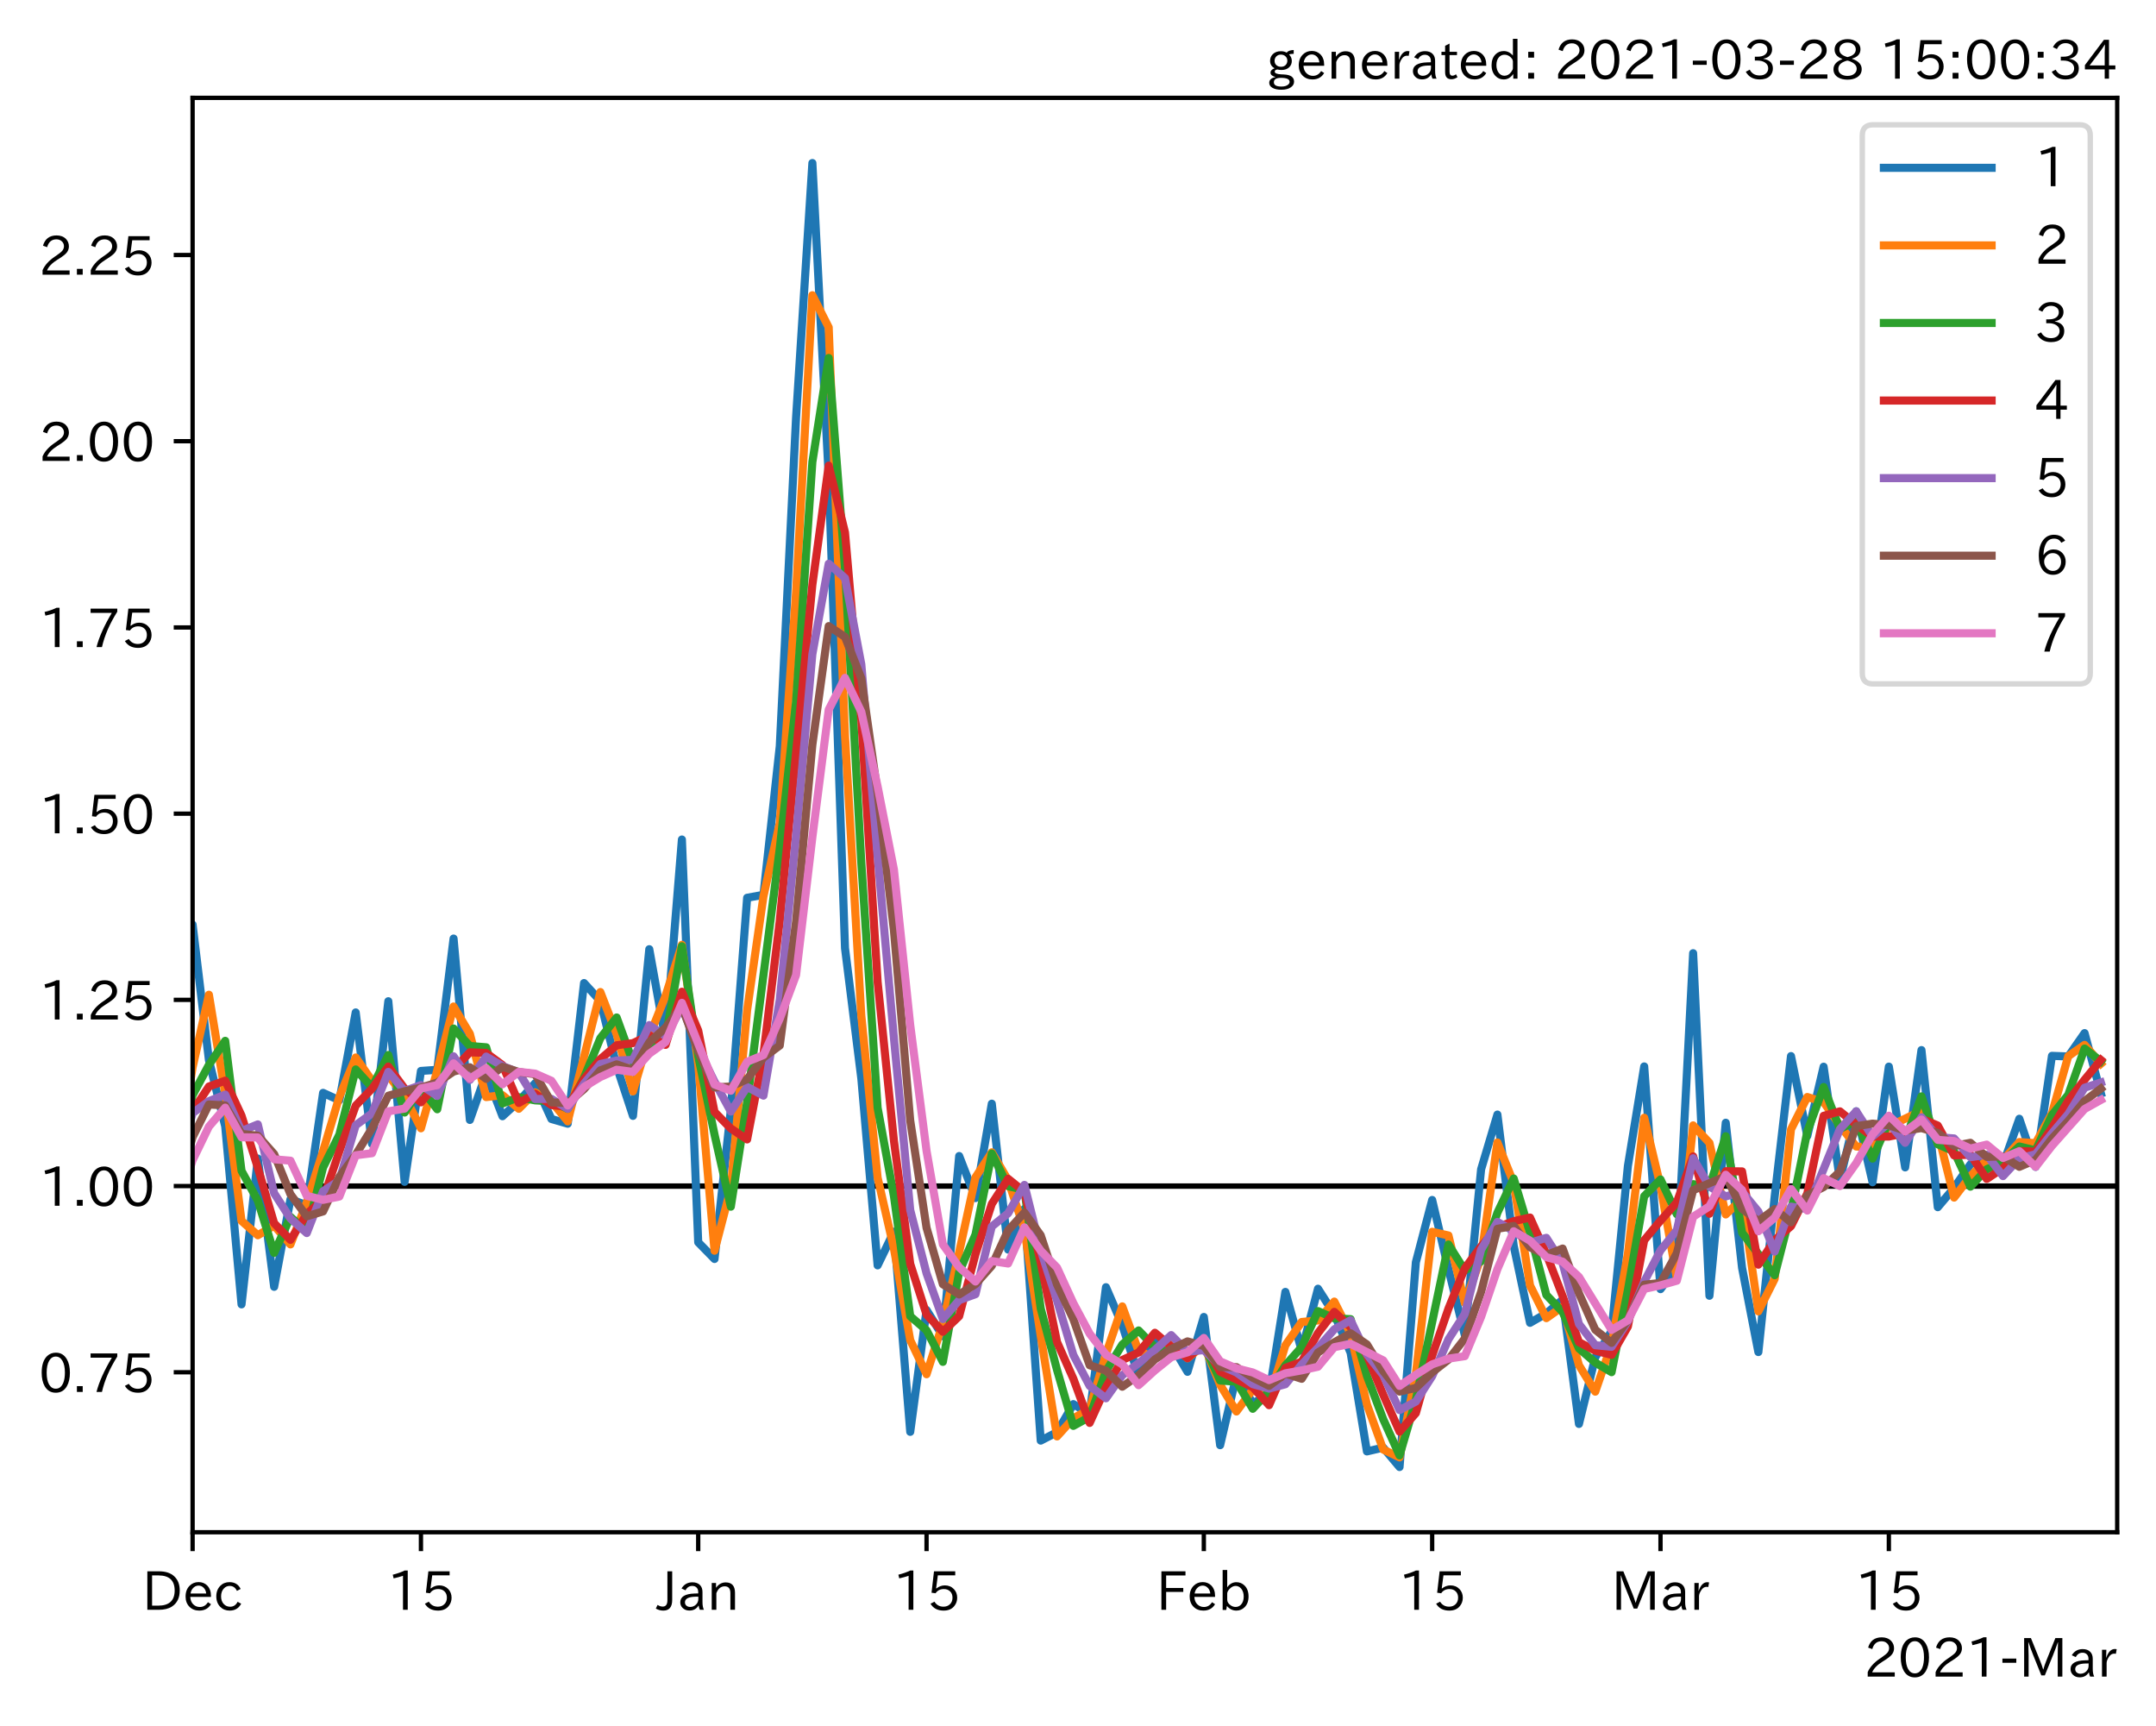 <?xml version="1.0" encoding="utf-8" standalone="no"?>
<!DOCTYPE svg PUBLIC "-//W3C//DTD SVG 1.1//EN"
  "http://www.w3.org/Graphics/SVG/1.1/DTD/svg11.dtd">
<!-- Created with matplotlib (https://matplotlib.org/) -->
<svg height="320.24pt" version="1.1" viewBox="0 0 400.058 320.24" width="400.058pt" xmlns="http://www.w3.org/2000/svg" xmlns:xlink="http://www.w3.org/1999/xlink">
 <defs>
  <style type="text/css">*{stroke-linecap:butt;stroke-linejoin:round;}</style>
 </defs>
 <g id="figure_1">
  <g id="patch_1">
   <path d="M 0 320.24 
L 400.058 320.24 
L 400.058 0 
L 0 0 
z
" style="fill:#ffffff;"/>
  </g>
  <g id="axes_1">
   <g id="patch_2">
    <path d="M 35.737 284.259 
L 392.858 284.259 
L 392.858 18.147 
L 35.737 18.147 
z
" style="fill:#ffffff;"/>
   </g>
   <g id="line2d_1">
    <path clip-path="url(#p592801a52f)" d="M 35.737 220.039 
L 392.858 220.039 
" style="fill:none;stroke:#000000;stroke-linecap:square;"/>
   </g>
   <g id="matplotlib.axis_1">
    <g id="xtick_1">
     <g id="line2d_2">
      <defs>
       <path d="M 0 0 
L 0 3.5 
" id="mebcd6b62a5" style="stroke:#000000;stroke-width:0.8;"/>
      </defs>
      <g>
       <use style="stroke:#000000;stroke-width:0.8;" x="35.737" xlink:href="#mebcd6b62a5" y="284.259"/>
      </g>
     </g>
     <g id="text_1">
      <!-- Dec -->
      <g transform="translate(26.389 298.749)scale(0.1 -0.1)">
       <defs>
        <path d="M 9.516 72.406 
L 31 72.406 
Q 49.359 72.406 59.234 63.281 
Q 69.625 53.812 69.625 36.812 
Q 69.625 16.359 54.938 6.891 
Q 45.703 0.984 30.328 0.984 
L 9.516 0.984 
z
M 18.312 8.688 
L 29.594 8.688 
Q 60.203 8.688 60.203 36.812 
Q 60.203 64.797 30.125 64.797 
L 18.312 64.797 
z
" id="IPAexGothic-68"/>
        <path d="M 13.484 24.906 
Q 13.922 16.266 18.891 11.281 
Q 23.969 6.203 31.203 6.203 
Q 40.719 6.203 46.297 15.094 
L 51.906 11.375 
Q 44.828 -0.484 30.172 -0.484 
Q 19.094 -0.484 11.969 6.594 
Q 4.781 13.812 4.781 25.641 
Q 4.781 38.188 12.312 45.703 
Q 19 52.391 29 52.391 
Q 38.422 52.391 44.781 46.188 
Q 51.906 38.969 51.906 26.906 
L 51.906 24.906 
z
M 43.062 31.203 
Q 42.328 37.984 38.281 41.891 
Q 34.281 45.906 28.812 45.906 
Q 22.469 45.906 17.969 40.484 
Q 14.891 36.812 13.969 31.203 
z
" id="IPAexGothic-101"/>
        <path d="M 51.078 12.25 
Q 44.281 -0.484 29.688 -0.484 
Q 19.188 -0.484 12.312 6.391 
Q 4.891 13.922 4.891 25.984 
Q 4.891 37.938 12.312 45.516 
Q 19.094 52.297 29.391 52.297 
Q 43.953 52.297 50.094 39.703 
L 43.172 36.078 
Q 38.812 45.312 29.688 45.312 
Q 23.688 45.312 19.281 40.922 
Q 13.766 35.406 13.766 25.781 
Q 13.766 16.703 19.094 11.375 
Q 23.781 6.688 30.562 6.688 
Q 39.797 6.688 44.484 15.875 
z
" id="IPAexGothic-99"/>
       </defs>
       <use xlink:href="#IPAexGothic-68"/>
       <use x="75.684" xlink:href="#IPAexGothic-101"/>
       <use x="132.568" xlink:href="#IPAexGothic-99"/>
      </g>
     </g>
    </g>
    <g id="xtick_2">
     <g id="line2d_3">
      <g>
       <use style="stroke:#000000;stroke-width:0.8;" x="78.108" xlink:href="#mebcd6b62a5" y="284.259"/>
      </g>
     </g>
     <g id="text_2">
      <!-- 15 -->
      <g transform="translate(71.809 298.749)scale(0.1 -0.1)">
       <defs>
        <path d="M 38.484 0.984 
L 29.688 0.984 
L 29.688 64.109 
Q 21.438 61.281 12.312 59.328 
L 10.688 66.109 
Q 23.734 69.391 32.906 73.922 
L 38.484 73.922 
z
" id="IPAexGothic-49"/>
        <path d="M 18.406 40.672 
Q 25.531 46.297 33.938 46.297 
Q 44 46.297 50.641 39.5 
Q 56.844 33.016 56.844 23.391 
Q 56.844 14.656 51.516 8.016 
Q 44.828 -0.484 31.734 -0.484 
Q 14.984 -0.484 7.328 12.25 
L 14.656 16.062 
Q 20.453 6.781 31.453 6.781 
Q 38.531 6.781 43.266 11.188 
Q 48.141 15.828 48.141 23.484 
Q 48.141 30.719 43.844 35.016 
Q 39.359 39.5 32.125 39.5 
Q 21.969 39.5 16.75 31.688 
L 9.234 32.672 
L 13.812 72.406 
L 53.219 72.406 
L 53.219 64.891 
L 20.953 64.891 
L 17.719 40.672 
z
" id="IPAexGothic-53"/>
       </defs>
       <use xlink:href="#IPAexGothic-49"/>
       <use x="62.988" xlink:href="#IPAexGothic-53"/>
      </g>
     </g>
    </g>
    <g id="xtick_3">
     <g id="line2d_4">
      <g>
       <use style="stroke:#000000;stroke-width:0.8;" x="129.557" xlink:href="#mebcd6b62a5" y="284.259"/>
      </g>
     </g>
     <g id="text_3">
      <!-- Jan -->
      <g transform="translate(121.888 298.749)scale(0.1 -0.1)">
       <defs>
        <path d="M 28.422 72.406 
L 28.422 19.281 
Q 28.422 -0.484 11.922 -0.484 
Q 4.734 -0.484 -1.953 3.266 
L 1.312 10.062 
Q 5.906 6.984 10.844 6.984 
Q 19.531 6.984 19.531 18.797 
L 19.531 72.406 
z
" id="IPAexGothic-74"/>
        <path d="M 49.312 0.984 
L 41.75 0.984 
Q 39.984 4.734 39.547 8.688 
L 39.203 8.688 
Q 33.547 -0.391 22.312 -0.391 
Q 14.594 -0.391 9.719 4.5 
Q 5.422 8.797 5.422 14.984 
Q 5.422 30.422 32.031 31.203 
L 38.719 31.391 
L 38.719 33.984 
Q 38.719 39.203 35.75 42.188 
Q 32.625 45.312 27.734 45.312 
Q 19.344 45.312 15.141 37.156 
L 7.719 40.578 
Q 14.656 52 27.938 52 
Q 37.109 52 42.047 46.875 
Q 46.625 42.281 46.625 33.891 
L 46.625 15.578 
Q 46.625 6.25 49.312 0.984 
z
M 38.922 25.391 
L 33.453 25.297 
Q 14.109 24.859 14.109 14.891 
Q 14.109 11.375 16.406 9.078 
Q 19.234 6.297 23.828 6.297 
Q 30.219 6.297 34.906 10.984 
Q 38.922 15.141 38.922 21 
z
" id="IPAexGothic-97"/>
        <path d="M 52 0.984 
L 43.406 0.984 
L 43.406 31.891 
Q 43.406 44.578 32.906 44.578 
Q 22.312 44.578 17.391 31.891 
L 17.391 0.984 
L 8.797 0.984 
L 8.797 50.781 
L 16.797 50.781 
L 16.797 41.797 
Q 23.828 51.812 34.719 51.812 
Q 52 51.812 52 32.375 
z
" id="IPAexGothic-110"/>
       </defs>
       <use xlink:href="#IPAexGothic-74"/>
       <use x="37.988" xlink:href="#IPAexGothic-97"/>
       <use x="92.969" xlink:href="#IPAexGothic-110"/>
      </g>
     </g>
    </g>
    <g id="xtick_4">
     <g id="line2d_5">
      <g>
       <use style="stroke:#000000;stroke-width:0.8;" x="171.927" xlink:href="#mebcd6b62a5" y="284.259"/>
      </g>
     </g>
     <g id="text_4">
      <!-- 15 -->
      <g transform="translate(165.629 298.749)scale(0.1 -0.1)">
       <use xlink:href="#IPAexGothic-49"/>
       <use x="62.988" xlink:href="#IPAexGothic-53"/>
      </g>
     </g>
    </g>
    <g id="xtick_5">
     <g id="line2d_6">
      <g>
       <use style="stroke:#000000;stroke-width:0.8;" x="223.377" xlink:href="#mebcd6b62a5" y="284.259"/>
      </g>
     </g>
     <g id="text_5">
      <!-- Feb -->
      <g transform="translate(214.553 298.749)scale(0.1 -0.1)">
       <defs>
        <path d="M 54.203 64.703 
L 18.312 64.703 
L 18.312 41.5 
L 50.094 41.5 
L 50.094 34.188 
L 18.312 34.188 
L 18.312 0.984 
L 9.516 0.984 
L 9.516 72.406 
L 54.203 72.406 
z
" id="IPAexGothic-70"/>
        <path d="M 17.578 42.672 
Q 24.219 52.203 34.672 52.203 
Q 43.562 52.203 49.859 45.906 
Q 57.172 38.578 57.172 25.688 
Q 57.172 13.094 49.859 5.812 
Q 43.562 -0.484 34.469 -0.484 
Q 24.359 -0.484 17 8.062 
L 15.766 0.688 
L 9.078 0.688 
L 9.078 74.906 
L 17.578 74.906 
z
M 17.578 31.203 
L 17.578 19.578 
Q 17.578 13.875 23.875 9.375 
Q 28.172 6.297 33.109 6.297 
Q 38.875 6.297 42.875 10.297 
Q 48.188 15.766 48.188 25.484 
Q 48.188 34.281 43.797 39.891 
Q 39.453 45.312 33.203 45.312 
Q 27.484 45.312 22.469 40.281 
Q 17.578 35.406 17.578 31.203 
z
" id="IPAexGothic-98"/>
       </defs>
       <use xlink:href="#IPAexGothic-70"/>
       <use x="57.178" xlink:href="#IPAexGothic-101"/>
       <use x="114.062" xlink:href="#IPAexGothic-98"/>
      </g>
     </g>
    </g>
    <g id="xtick_6">
     <g id="line2d_7">
      <g>
       <use style="stroke:#000000;stroke-width:0.8;" x="265.747" xlink:href="#mebcd6b62a5" y="284.259"/>
      </g>
     </g>
     <g id="text_6">
      <!-- 15 -->
      <g transform="translate(259.449 298.749)scale(0.1 -0.1)">
       <use xlink:href="#IPAexGothic-49"/>
       <use x="62.988" xlink:href="#IPAexGothic-53"/>
      </g>
     </g>
    </g>
    <g id="xtick_7">
     <g id="line2d_8">
      <g>
       <use style="stroke:#000000;stroke-width:0.8;" x="308.117" xlink:href="#mebcd6b62a5" y="284.259"/>
      </g>
     </g>
     <g id="text_7">
      <!-- Mar -->
      <g transform="translate(299.008 298.749)scale(0.1 -0.1)">
       <defs>
        <path d="M 80.422 0.984 
L 71.828 0.984 
L 71.828 39.594 
Q 71.828 51.266 72.406 64.594 
L 72.016 64.594 
Q 68.062 53.266 63.531 41.797 
L 47.906 3.266 
L 41.406 3.266 
L 25.641 42.578 
Q 20.75 54.781 17.625 64.703 
L 17.234 64.703 
Q 17.828 48.922 17.828 39.891 
L 17.828 0.984 
L 9.516 0.984 
L 9.516 72.406 
L 22.125 72.406 
L 39.109 30.375 
Q 42.141 23 44.828 14.156 
L 45.125 14.156 
Q 47.312 22.125 50.531 30.172 
L 67.438 72.406 
L 80.422 72.406 
z
" id="IPAexGothic-77"/>
        <path d="M 36.078 51.812 
L 34.578 43.266 
Q 32.906 43.609 31.594 43.609 
Q 25.828 43.609 22.078 38.188 
Q 17.391 31.344 17.391 26.172 
L 17.391 0.984 
L 8.797 0.984 
L 8.797 50.781 
L 16.891 50.781 
L 16.5 35.984 
L 16.703 35.984 
Q 22.219 52.203 32.766 52.203 
Q 34.469 52.203 36.078 51.812 
z
" id="IPAexGothic-114"/>
       </defs>
       <use xlink:href="#IPAexGothic-77"/>
       <use x="90.186" xlink:href="#IPAexGothic-97"/>
       <use x="145.166" xlink:href="#IPAexGothic-114"/>
      </g>
     </g>
    </g>
    <g id="xtick_8">
     <g id="line2d_9">
      <g>
       <use style="stroke:#000000;stroke-width:0.8;" x="350.487" xlink:href="#mebcd6b62a5" y="284.259"/>
      </g>
     </g>
     <g id="text_8">
      <!-- 15 -->
      <g transform="translate(344.189 298.749)scale(0.1 -0.1)">
       <use xlink:href="#IPAexGothic-49"/>
       <use x="62.988" xlink:href="#IPAexGothic-53"/>
      </g>
     </g>
    </g>
    <g id="text_9">
     <!-- 2021-Mar -->
     <g transform="translate(345.865 311.14)scale(0.1 -0.1)">
      <defs>
       <path d="M 57.172 0.984 
L 6.984 0.984 
L 6.984 9.281 
Q 12.891 23.047 29.594 34.422 
L 32.375 36.281 
Q 40.922 42.141 43.609 45.406 
Q 46.688 49.266 46.688 53.812 
Q 46.688 58.938 43.062 62.547 
Q 39.062 66.547 32.562 66.547 
Q 19.531 66.547 15.484 52 
L 7.766 54.781 
Q 13.328 73.828 33.062 73.828 
Q 43.844 73.828 50.25 67.438 
Q 55.859 61.672 55.859 53.516 
Q 55.859 47.469 52.25 42.531 
Q 48.922 37.75 36.969 30.281 
L 34.859 29 
Q 19.625 19.578 15.281 8.891 
L 57.172 8.891 
z
" id="IPAexGothic-50"/>
       <path d="M 31.844 73.828 
Q 45.016 73.828 52.094 61.625 
Q 57.719 51.953 57.719 36.625 
Q 57.719 21.438 52.094 11.578 
Q 45.125 -0.484 31.5 -0.484 
Q 17.922 -0.484 10.938 11.578 
Q 5.328 21.438 5.328 36.719 
Q 5.328 58.016 15.625 67.719 
Q 22.172 73.828 31.844 73.828 
z
M 31.5 66.656 
Q 23.688 66.656 19.188 58.734 
Q 14.594 50.734 14.594 36.625 
Q 14.594 22.75 19.094 14.797 
Q 23.641 6.984 31.5 6.984 
Q 40.922 6.984 45.453 18.016 
Q 48.438 25.344 48.438 37.109 
Q 48.438 50.875 43.844 58.734 
Q 39.203 66.656 31.5 66.656 
z
" id="IPAexGothic-48"/>
       <path d="M 30.766 26.609 
L 4.984 26.609 
L 4.984 34.422 
L 30.766 34.422 
z
" id="IPAexGothic-45"/>
      </defs>
      <use xlink:href="#IPAexGothic-50"/>
      <use x="62.988" xlink:href="#IPAexGothic-48"/>
      <use x="125.977" xlink:href="#IPAexGothic-50"/>
      <use x="188.965" xlink:href="#IPAexGothic-49"/>
      <use x="251.953" xlink:href="#IPAexGothic-45"/>
      <use x="287.744" xlink:href="#IPAexGothic-77"/>
      <use x="377.93" xlink:href="#IPAexGothic-97"/>
      <use x="432.91" xlink:href="#IPAexGothic-114"/>
     </g>
    </g>
   </g>
   <g id="matplotlib.axis_2">
    <g id="ytick_1">
     <g id="line2d_10">
      <defs>
       <path d="M 0 0 
L -3.5 0 
" id="m8a8359f74c" style="stroke:#000000;stroke-width:0.8;"/>
      </defs>
      <g>
       <use style="stroke:#000000;stroke-width:0.8;" x="35.737" xlink:href="#m8a8359f74c" y="254.585"/>
      </g>
     </g>
     <g id="text_10">
      <!-- 0.75 -->
      <g transform="translate(7.2 258.33)scale(0.1 -0.1)">
       <defs>
        <path d="M 18.5 0.984 
L 7.719 0.984 
L 7.719 11.766 
L 18.5 11.766 
z
" id="IPAexGothic-46"/>
        <path d="M 56.203 66.609 
Q 34.969 32.906 27.781 0.984 
L 17.672 0.984 
Q 24.703 28.656 46.094 64.5 
L 6.688 64.5 
L 6.688 72.406 
L 56.203 72.406 
z
" id="IPAexGothic-55"/>
       </defs>
       <use xlink:href="#IPAexGothic-48"/>
       <use x="62.988" xlink:href="#IPAexGothic-46"/>
       <use x="89.404" xlink:href="#IPAexGothic-55"/>
       <use x="152.393" xlink:href="#IPAexGothic-53"/>
      </g>
     </g>
    </g>
    <g id="ytick_2">
     <g id="line2d_11">
      <g>
       <use style="stroke:#000000;stroke-width:0.8;" x="35.737" xlink:href="#m8a8359f74c" y="220.039"/>
      </g>
     </g>
     <g id="text_11">
      <!-- 1.00 -->
      <g transform="translate(7.2 223.785)scale(0.1 -0.1)">
       <use xlink:href="#IPAexGothic-49"/>
       <use x="62.988" xlink:href="#IPAexGothic-46"/>
       <use x="89.404" xlink:href="#IPAexGothic-48"/>
       <use x="152.393" xlink:href="#IPAexGothic-48"/>
      </g>
     </g>
    </g>
    <g id="ytick_3">
     <g id="line2d_12">
      <g>
       <use style="stroke:#000000;stroke-width:0.8;" x="35.737" xlink:href="#m8a8359f74c" y="185.494"/>
      </g>
     </g>
     <g id="text_12">
      <!-- 1.25 -->
      <g transform="translate(7.2 189.239)scale(0.1 -0.1)">
       <use xlink:href="#IPAexGothic-49"/>
       <use x="62.988" xlink:href="#IPAexGothic-46"/>
       <use x="89.404" xlink:href="#IPAexGothic-50"/>
       <use x="152.393" xlink:href="#IPAexGothic-53"/>
      </g>
     </g>
    </g>
    <g id="ytick_4">
     <g id="line2d_13">
      <g>
       <use style="stroke:#000000;stroke-width:0.8;" x="35.737" xlink:href="#m8a8359f74c" y="150.948"/>
      </g>
     </g>
     <g id="text_13">
      <!-- 1.50 -->
      <g transform="translate(7.2 154.694)scale(0.1 -0.1)">
       <use xlink:href="#IPAexGothic-49"/>
       <use x="62.988" xlink:href="#IPAexGothic-46"/>
       <use x="89.404" xlink:href="#IPAexGothic-53"/>
       <use x="152.393" xlink:href="#IPAexGothic-48"/>
      </g>
     </g>
    </g>
    <g id="ytick_5">
     <g id="line2d_14">
      <g>
       <use style="stroke:#000000;stroke-width:0.8;" x="35.737" xlink:href="#m8a8359f74c" y="116.403"/>
      </g>
     </g>
     <g id="text_14">
      <!-- 1.75 -->
      <g transform="translate(7.2 120.148)scale(0.1 -0.1)">
       <use xlink:href="#IPAexGothic-49"/>
       <use x="62.988" xlink:href="#IPAexGothic-46"/>
       <use x="89.404" xlink:href="#IPAexGothic-55"/>
       <use x="152.393" xlink:href="#IPAexGothic-53"/>
      </g>
     </g>
    </g>
    <g id="ytick_6">
     <g id="line2d_15">
      <g>
       <use style="stroke:#000000;stroke-width:0.8;" x="35.737" xlink:href="#m8a8359f74c" y="81.857"/>
      </g>
     </g>
     <g id="text_15">
      <!-- 2.00 -->
      <g transform="translate(7.2 85.602)scale(0.1 -0.1)">
       <use xlink:href="#IPAexGothic-50"/>
       <use x="62.988" xlink:href="#IPAexGothic-46"/>
       <use x="89.404" xlink:href="#IPAexGothic-48"/>
       <use x="152.393" xlink:href="#IPAexGothic-48"/>
      </g>
     </g>
    </g>
    <g id="ytick_7">
     <g id="line2d_16">
      <g>
       <use style="stroke:#000000;stroke-width:0.8;" x="35.737" xlink:href="#m8a8359f74c" y="47.311"/>
      </g>
     </g>
     <g id="text_16">
      <!-- 2.25 -->
      <g transform="translate(7.2 51.057)scale(0.1 -0.1)">
       <use xlink:href="#IPAexGothic-50"/>
       <use x="62.988" xlink:href="#IPAexGothic-46"/>
       <use x="89.404" xlink:href="#IPAexGothic-50"/>
       <use x="152.393" xlink:href="#IPAexGothic-53"/>
      </g>
     </g>
    </g>
   </g>
   <g id="line2d_17">
    <path clip-path="url(#p592801a52f)" d="M -0.58 173.758 
L 2.447 173.5 
L 5.473 163.265 
L 8.5 183.514 
L 11.526 185.341 
L 14.552 243.007 
L 17.579 238.5 
L 20.605 231.375 
L 23.632 207.952 
L 26.658 214.692 
L 29.685 213.01 
L 32.711 220.744 
L 35.737 171.524 
L 38.764 196.648 
L 41.79 208.955 
L 44.817 241.985 
L 47.843 214.927 
L 50.87 238.728 
L 53.896 222.485 
L 56.923 223.597 
L 59.949 202.746 
L 62.975 204.133 
L 66.002 187.827 
L 69.028 212.209 
L 72.055 185.747 
L 75.081 219.254 
L 78.108 198.681 
L 81.134 198.469 
L 84.161 174.122 
L 87.187 207.77 
L 90.213 199.171 
L 93.24 207.081 
L 96.266 204.31 
L 99.293 200.964 
L 102.319 207.594 
L 105.346 208.47 
L 108.372 182.375 
L 111.399 185.693 
L 114.425 197.814 
L 117.451 207.017 
L 120.478 176.095 
L 123.504 192.929 
L 126.531 155.747 
L 129.557 230.473 
L 132.584 233.567 
L 135.61 205.916 
L 138.636 166.555 
L 141.663 166.005 
L 144.689 138.446 
L 147.716 77.461 
L 150.742 30.243 
L 153.769 88.379 
L 156.795 175.892 
L 159.822 200.07 
L 162.848 234.749 
L 165.874 228.503 
L 168.901 265.634 
L 171.927 243.032 
L 174.954 247.901 
L 177.98 214.464 
L 181.007 222.267 
L 184.033 204.754 
L 187.06 231.823 
L 190.086 224.278 
L 193.112 267.263 
L 196.139 265.697 
L 199.165 260.493 
L 202.192 262.315 
L 205.218 238.801 
L 208.245 245.812 
L 211.271 255.237 
L 214.298 248.532 
L 217.324 249.408 
L 220.35 254.5 
L 223.377 244.322 
L 226.403 268.111 
L 229.43 255.17 
L 232.456 260.355 
L 235.483 258.653 
L 238.509 239.673 
L 241.535 250.568 
L 244.562 239.082 
L 247.588 243.808 
L 250.615 250.975 
L 253.641 269.265 
L 256.668 268.561 
L 259.694 272.163 
L 262.721 234.167 
L 265.747 222.617 
L 268.773 235.465 
L 271.8 247.685 
L 274.826 216.941 
L 277.853 206.773 
L 280.879 231.126 
L 283.906 245.41 
L 286.932 243.664 
L 289.959 241.121 
L 292.985 264.169 
L 296.011 251.803 
L 299.038 246.947 
L 302.064 216.315 
L 305.091 197.845 
L 308.117 239.162 
L 311.144 235.097 
L 314.17 176.836 
L 317.196 240.391 
L 320.223 208.291 
L 323.249 235.201 
L 326.276 250.832 
L 329.302 221.97 
L 332.329 195.924 
L 335.355 210.748 
L 338.382 197.896 
L 341.408 218.952 
L 344.434 206.164 
L 347.461 219.33 
L 350.487 197.879 
L 353.514 216.573 
L 356.54 194.811 
L 359.567 223.957 
L 362.593 220.371 
L 365.62 216.005 
L 368.646 214.33 
L 371.672 216.061 
L 374.699 207.553 
L 377.725 216.48 
L 380.752 195.881 
L 383.778 195.995 
L 386.805 191.662 
L 389.831 202.832 
L 389.831 202.832 
" style="fill:none;stroke:#1f77b4;stroke-linecap:square;stroke-width:1.5;"/>
   </g>
   <g id="line2d_18">
    <path clip-path="url(#p592801a52f)" d="M -0.58 165.389 
L 2.447 173.629 
L 5.473 168.452 
L 8.5 173.667 
L 11.526 184.43 
L 14.552 217.089 
L 17.579 240.775 
L 20.605 234.989 
L 23.632 220.159 
L 26.658 211.36 
L 29.685 213.854 
L 32.711 216.93 
L 35.737 198.013 
L 38.764 184.54 
L 41.79 202.923 
L 44.817 226.501 
L 47.843 229.163 
L 50.87 227.367 
L 53.896 230.865 
L 56.923 223.042 
L 59.949 213.547 
L 62.975 203.441 
L 66.002 196.185 
L 69.028 200.489 
L 72.055 199.529 
L 75.081 203.404 
L 78.108 209.323 
L 81.134 198.575 
L 84.161 186.727 
L 87.187 191.794 
L 90.213 203.531 
L 93.24 203.176 
L 96.266 205.701 
L 99.293 202.646 
L 102.319 204.315 
L 105.346 208.032 
L 111.399 184.042 
L 114.425 191.864 
L 117.451 202.483 
L 120.478 192.275 
L 123.504 184.716 
L 126.531 175.28 
L 129.557 197.393 
L 132.584 232.03 
L 135.61 220.434 
L 138.636 187.365 
L 141.663 166.28 
L 144.689 152.687 
L 147.716 109.818 
L 150.742 54.769 
L 153.769 60.728 
L 156.795 136.41 
L 159.822 188.411 
L 162.848 218.481 
L 165.874 231.664 
L 168.901 248.629 
L 171.927 254.949 
L 174.954 245.493 
L 177.98 232.287 
L 181.007 218.42 
L 184.033 213.775 
L 187.06 218.944 
L 190.086 228.105 
L 193.112 247.843 
L 196.139 266.483 
L 199.165 263.131 
L 202.192 261.408 
L 205.218 251.202 
L 208.245 242.36 
L 211.271 250.628 
L 214.298 251.938 
L 217.324 248.971 
L 220.35 251.984 
L 223.377 249.53 
L 226.403 256.912 
L 229.43 261.857 
L 232.456 257.796 
L 235.483 259.508 
L 238.509 249.577 
L 241.535 245.252 
L 244.562 244.971 
L 247.588 241.469 
L 250.615 247.449 
L 253.641 260.547 
L 256.668 268.914 
L 259.694 270.38 
L 262.721 254.897 
L 265.747 228.521 
L 268.773 229.201 
L 271.8 241.735 
L 274.826 233.255 
L 277.853 211.946 
L 280.879 219.483 
L 283.906 238.481 
L 286.932 244.54 
L 289.959 242.4 
L 292.985 253.276 
L 296.011 258.177 
L 299.038 249.402 
L 302.064 232.561 
L 305.091 207.362 
L 308.117 220.039 
L 311.144 237.147 
L 314.17 208.78 
L 317.196 212.027 
L 320.223 225.306 
L 323.249 222.411 
L 326.276 243.282 
L 329.302 237.259 
L 332.329 209.516 
L 335.355 203.514 
L 338.382 204.456 
L 341.408 208.795 
L 344.434 212.698 
L 347.461 212.896 
L 350.487 208.99 
L 356.54 206.08 
L 359.567 210.099 
L 362.593 222.176 
L 365.62 218.205 
L 368.646 215.17 
L 371.672 215.198 
L 374.699 211.869 
L 377.725 212.084 
L 380.752 206.53 
L 383.778 195.938 
L 386.805 193.843 
L 389.831 197.344 
L 389.831 197.344 
" style="fill:none;stroke:#ff7f0e;stroke-linecap:square;stroke-width:1.5;"/>
   </g>
   <g id="line2d_19">
    <path clip-path="url(#p592801a52f)" d="M -0.58 184.997 
L 2.447 168.131 
L 5.473 170.237 
L 8.5 173.611 
L 11.526 177.643 
L 14.552 206.684 
L 17.579 224.621 
L 20.605 237.722 
L 23.632 226.565 
L 26.658 218.36 
L 29.685 211.912 
L 32.711 216.188 
L 35.737 203.177 
L 38.764 197.559 
L 41.79 193.092 
L 44.817 217.219 
L 47.843 222.751 
L 50.87 232.433 
L 53.896 225.76 
L 56.923 228.487 
L 59.949 216.589 
L 62.975 210.474 
L 66.002 198.402 
L 69.028 201.713 
L 72.055 195.72 
L 75.081 206.397 
L 78.108 201.846 
L 81.134 205.789 
L 84.161 190.808 
L 87.187 194.049 
L 90.213 194.29 
L 93.24 204.723 
L 96.266 203.555 
L 99.293 204.138 
L 102.319 204.313 
L 105.346 205.712 
L 108.372 199.926 
L 111.399 192.598 
L 114.425 188.759 
L 117.451 197.077 
L 120.478 194.142 
L 123.504 192.493 
L 126.531 175.552 
L 129.557 195.919 
L 132.584 210.488 
L 135.61 223.865 
L 138.636 204.41 
L 144.689 157.418 
L 147.716 130.168 
L 150.742 85.708 
L 153.769 66.413 
L 156.795 105.522 
L 159.822 160.063 
L 162.848 205.524 
L 165.874 221.905 
L 168.901 244.185 
L 171.927 246.795 
L 174.954 252.652 
L 177.98 235.976 
L 181.007 229.032 
L 184.033 214.005 
L 187.06 220.061 
L 190.086 220.746 
L 193.112 242.743 
L 196.139 254.148 
L 199.165 264.528 
L 202.192 262.86 
L 205.218 254.393 
L 208.245 249.435 
L 211.271 246.822 
L 214.298 249.934 
L 217.324 251.101 
L 220.35 250.846 
L 223.377 249.489 
L 226.403 256.114 
L 229.43 256.335 
L 232.456 261.359 
L 235.483 258.082 
L 238.509 253.295 
L 241.535 249.908 
L 244.562 243.232 
L 247.588 244.584 
L 250.615 244.728 
L 253.641 255.259 
L 256.668 263.295 
L 259.694 270.01 
L 262.721 259.669 
L 268.773 230.878 
L 271.8 235.683 
L 274.826 233.996 
L 277.853 224.987 
L 280.879 218.641 
L 283.906 228.728 
L 286.932 240.234 
L 289.959 243.412 
L 292.985 250.165 
L 296.011 252.787 
L 299.038 254.565 
L 302.064 239.333 
L 305.091 221.916 
L 308.117 218.809 
L 311.144 225.253 
L 314.17 219.683 
L 317.196 220.162 
L 320.223 210.792 
L 323.249 228.69 
L 329.302 236.577 
L 332.329 224.807 
L 335.355 209.928 
L 338.382 201.663 
L 341.408 209.449 
L 344.434 207.923 
L 347.461 214.943 
L 350.487 208.054 
L 353.514 211.561 
L 356.54 203.394 
L 359.567 212.289 
L 362.593 213.606 
L 365.62 220.149 
L 368.646 216.925 
L 371.672 215.468 
L 374.699 212.694 
L 377.725 213.422 
L 380.752 206.872 
L 383.778 203.097 
L 386.805 194.525 
L 389.831 196.896 
L 389.831 196.896 
" style="fill:none;stroke:#2ca02c;stroke-linecap:square;stroke-width:1.5;"/>
   </g>
   <g id="line2d_20">
    <path clip-path="url(#p592801a52f)" d="M -0.58 192.213 
L 2.447 182.191 
L 5.473 166.926 
L 8.5 173.648 
L 11.526 176.616 
L 14.552 196.832 
L 17.579 215.354 
L 20.605 226.342 
L 23.632 230.884 
L 26.658 223.692 
L 29.685 217.041 
L 32.711 214.172 
L 35.737 206.139 
L 38.764 201.57 
L 41.79 200.487 
L 44.817 206.969 
L 47.843 216.65 
L 50.87 226.935 
L 53.896 230.017 
L 56.923 225.222 
L 59.949 222.482 
L 62.975 213.573 
L 66.002 205.112 
L 69.028 201.972 
L 72.055 197.865 
L 75.081 201.953 
L 78.108 204.504 
L 81.134 201.008 
L 84.161 198.424 
L 87.187 195.22 
L 90.213 195.345 
L 93.24 197.586 
L 96.266 204.62 
L 99.293 202.911 
L 102.319 205.01 
L 105.346 205.363 
L 108.372 200.186 
L 111.399 196.482 
L 114.425 193.918 
L 117.451 193.521 
L 120.478 192.069 
L 123.504 193.84 
L 126.531 183.985 
L 129.557 191.175 
L 132.584 206.282 
L 135.61 209.358 
L 138.636 211.386 
L 141.663 195.596 
L 144.689 170.827 
L 150.742 108.481 
L 153.769 86.379 
L 156.795 98.781 
L 159.822 133.46 
L 162.848 182.165 
L 165.874 211.624 
L 168.901 234.47 
L 171.927 243.898 
L 174.954 247.072 
L 177.98 244.18 
L 181.007 232.684 
L 184.033 223.349 
L 187.06 218.682 
L 190.086 221.127 
L 193.112 234.233 
L 196.139 248.967 
L 199.165 255.772 
L 202.192 263.98 
L 205.218 257.343 
L 208.245 252.311 
L 211.271 250.915 
L 214.298 247.252 
L 217.324 249.802 
L 220.35 251.961 
L 223.377 249.251 
L 226.403 254.477 
L 232.456 257.355 
L 235.483 260.69 
L 238.509 253.767 
L 241.535 252.62 
L 244.562 247.298 
L 247.588 243.376 
L 250.615 246.217 
L 253.641 251.433 
L 256.668 258.759 
L 259.694 265.594 
L 262.721 262.161 
L 265.747 251.483 
L 268.773 242.762 
L 271.8 235.305 
L 274.826 231.244 
L 277.853 227.687 
L 280.879 226.549 
L 283.906 225.877 
L 286.932 232.635 
L 289.959 240.457 
L 292.985 248.995 
L 296.011 250.577 
L 299.038 251.356 
L 302.064 246.098 
L 305.091 230.095 
L 308.117 226.449 
L 311.144 223.073 
L 314.17 214.52 
L 317.196 225.179 
L 320.223 217.285 
L 323.249 217.315 
L 326.276 234.62 
L 329.302 230.05 
L 332.329 227.485 
L 335.355 221.423 
L 338.382 207.008 
L 341.408 206.177 
L 344.434 208.634 
L 347.461 210.86 
L 350.487 210.856 
L 353.514 210.23 
L 356.54 207.542 
L 359.567 208.813 
L 362.593 214.353 
L 365.62 214.209 
L 368.646 218.717 
L 371.672 216.71 
L 374.699 213.529 
L 377.725 213.65 
L 380.752 209.223 
L 383.778 204.223 
L 386.805 200.314 
L 389.831 196.643 
L 389.831 196.643 
" style="fill:none;stroke:#d62728;stroke-linecap:square;stroke-width:1.5;"/>
   </g>
   <g id="line2d_21">
    <path clip-path="url(#p592801a52f)" d="M -0.58 193.097 
L 2.447 188.628 
L 5.473 178.559 
L 8.5 170.365 
L 11.526 176.048 
L 14.552 192.414 
L 17.579 206.19 
L 20.605 218.712 
L 23.632 222.854 
L 26.658 227.798 
L 29.685 221.621 
L 32.711 217.79 
L 35.737 206.504 
L 38.764 204.287 
L 41.79 203.075 
L 44.817 209.83 
L 47.843 208.595 
L 50.87 221.37 
L 53.896 226.057 
L 56.923 228.758 
L 59.949 221.003 
L 62.975 218.996 
L 66.002 208.756 
L 69.028 206.558 
L 72.055 198.854 
L 75.081 202.392 
L 78.108 201.304 
L 81.134 203.315 
L 84.161 195.965 
L 87.187 200.338 
L 90.213 196.018 
L 93.24 197.763 
L 96.266 198.954 
L 99.293 203.895 
L 102.319 203.859 
L 105.346 205.708 
L 108.372 201.019 
L 111.399 197.388 
L 114.425 196.749 
L 117.451 196.625 
L 120.478 190.174 
L 123.504 192.242 
L 126.531 186.843 
L 129.557 194.471 
L 132.584 200.674 
L 135.61 206.209 
L 138.636 201.641 
L 141.663 203.26 
L 144.689 185.499 
L 147.716 155.045 
L 150.742 121.357 
L 153.769 104.584 
L 156.795 107.249 
L 159.822 123.234 
L 162.848 158.837 
L 165.874 192.598 
L 168.901 224.497 
L 171.927 236.232 
L 174.954 244.71 
L 177.98 241.204 
L 181.007 240.1 
L 184.033 227.538 
L 187.06 225.088 
L 190.086 219.82 
L 193.112 231.927 
L 196.139 241.283 
L 199.165 251.376 
L 202.192 257.115 
L 205.218 259.41 
L 208.245 255.135 
L 211.271 252.903 
L 214.298 250.443 
L 217.324 247.686 
L 220.35 250.759 
L 223.377 250.475 
L 226.403 253.315 
L 229.43 254.616 
L 232.456 256.79 
L 235.483 257.616 
L 238.509 256.808 
L 241.535 253.135 
L 244.562 250.042 
L 247.588 246.608 
L 250.615 244.938 
L 253.641 251.261 
L 256.668 255.103 
L 259.694 261.597 
L 262.721 260.021 
L 265.747 255.303 
L 268.773 248.456 
L 271.8 243.763 
L 274.826 231.834 
L 277.853 226.689 
L 280.879 228.382 
L 283.906 230.558 
L 286.932 229.642 
L 289.959 234.38 
L 292.985 245.635 
L 296.011 249.563 
L 299.038 249.86 
L 302.064 245.12 
L 305.091 237.777 
L 308.117 231.962 
L 311.144 228.226 
L 314.17 214.881 
L 317.196 220.113 
L 320.223 221.961 
L 323.249 221.066 
L 326.276 224.766 
L 329.302 232.188 
L 332.329 223.853 
L 335.355 224.297 
L 341.408 209.476 
L 344.434 206.174 
L 347.461 210.837 
L 350.487 208.35 
L 353.514 212.017 
L 356.54 207.267 
L 359.567 210.978 
L 362.593 211.2 
L 365.62 214.685 
L 368.646 214.233 
L 371.672 218.19 
L 374.699 214.924 
L 377.725 214.124 
L 380.752 210.259 
L 383.778 206.667 
L 386.805 201.789 
L 389.831 200.821 
L 389.831 200.821 
" style="fill:none;stroke:#9467bd;stroke-linecap:square;stroke-width:1.5;"/>
   </g>
   <g id="line2d_22">
    <path clip-path="url(#p592801a52f)" d="M -0.58 194.089 
L 2.447 189.981 
L 8.5 179.395 
L 11.526 172.948 
L 14.552 189.441 
L 17.579 201.174 
L 20.605 210.71 
L 23.632 216.974 
L 26.658 221.526 
L 29.685 225.443 
L 32.711 221.475 
L 35.737 210.964 
L 38.764 204.904 
L 41.79 205.075 
L 44.817 210.365 
L 47.843 210.692 
L 50.87 214.099 
L 53.896 221.556 
L 56.923 225.65 
L 59.949 224.746 
L 62.975 218.326 
L 66.002 214.228 
L 69.028 209.337 
L 72.055 203.273 
L 75.081 202.451 
L 78.108 201.779 
L 81.134 200.835 
L 84.161 198.793 
L 87.187 197.995 
L 90.213 200.144 
L 93.24 197.916 
L 96.266 198.873 
L 99.293 199.291 
L 102.319 204.518 
L 105.346 204.637 
L 108.372 202.046 
L 111.399 198.563 
L 114.425 197.459 
L 117.451 198.507 
L 120.478 193.372 
L 123.504 190.637 
L 126.531 186.652 
L 129.557 195.033 
L 132.584 201.749 
L 135.61 201.56 
L 138.636 200.221 
L 141.663 196.197 
L 144.689 193.968 
L 147.716 170.932 
L 150.742 138.164 
L 153.769 116.155 
L 156.795 118.161 
L 159.822 125.841 
L 162.848 147.133 
L 165.874 172.622 
L 168.901 207.898 
L 171.927 227.781 
L 174.954 238.259 
L 177.98 240.152 
L 181.007 238.242 
L 184.033 234.832 
L 187.06 228.262 
L 190.086 224.953 
L 193.112 229.171 
L 196.139 238.31 
L 199.165 244.729 
L 202.192 253.282 
L 205.218 254.271 
L 208.245 257.263 
L 211.271 255.152 
L 214.298 252.187 
L 217.324 250.271 
L 220.35 248.852 
L 223.377 249.712 
L 226.403 253.638 
L 229.43 253.626 
L 232.456 255.596 
L 235.483 257.103 
L 238.509 254.826 
L 241.535 255.793 
L 244.562 250.914 
L 247.588 249.027 
L 250.615 247.348 
L 253.641 249.411 
L 256.668 254.36 
L 259.694 258.164 
L 262.721 257.488 
L 265.747 254.594 
L 268.773 252.235 
L 271.8 248.328 
L 274.826 239.676 
L 277.853 227.966 
L 280.879 227.439 
L 283.906 231.389 
L 286.932 232.842 
L 289.959 231.631 
L 292.985 239.931 
L 296.011 246.687 
L 299.038 249.131 
L 302.064 244.878 
L 305.091 238.341 
L 308.117 238.009 
L 311.144 232.49 
L 314.17 220.804 
L 320.223 218.209 
L 323.249 224.262 
L 326.276 226.546 
L 329.302 224.304 
L 332.329 226.763 
L 335.355 221.753 
L 338.382 220.22 
L 341.408 217.337 
L 344.434 208.929 
L 347.461 208.451 
L 350.487 208.753 
L 353.514 209.753 
L 356.54 209.281 
L 359.567 210.187 
L 362.593 212.587 
L 365.62 212.012 
L 368.646 214.626 
L 371.672 214.54 
L 374.699 216.471 
L 377.725 215.184 
L 380.752 211.232 
L 383.778 207.972 
L 386.805 204.263 
L 389.831 201.963 
L 389.831 201.963 
" style="fill:none;stroke:#8c564b;stroke-linecap:square;stroke-width:1.5;"/>
   </g>
   <g id="line2d_23">
    <path clip-path="url(#p592801a52f)" d="M -0.58 190.13 
L 2.447 191.295 
L 5.473 186.401 
L 8.5 184.482 
L 11.526 180.256 
L 14.552 185.104 
L 17.579 197.522 
L 20.605 205.893 
L 23.632 210.319 
L 26.658 216.65 
L 29.685 220.341 
L 32.711 224.781 
L 35.737 215.255 
L 38.764 208.999 
L 41.79 205.489 
L 44.817 210.991 
L 47.843 211.025 
L 50.87 215.068 
L 53.896 215.328 
L 56.923 221.85 
L 59.949 222.597 
L 62.975 221.98 
L 66.002 214.328 
L 69.028 213.941 
L 72.055 206.175 
L 75.081 205.664 
L 78.108 201.918 
L 81.134 201.311 
L 84.161 197.271 
L 87.187 200.107 
L 90.213 198.164 
L 93.24 201.154 
L 96.266 198.846 
L 99.293 199.173 
L 102.319 200.504 
L 105.346 205.089 
L 108.372 201.639 
L 111.399 199.809 
L 114.425 198.456 
L 117.451 198.861 
L 120.478 195.483 
L 123.504 193.309 
L 126.531 186.047 
L 132.584 201.193 
L 135.61 202.352 
L 138.636 196.981 
L 141.663 195.734 
L 144.689 188.985 
L 147.716 180.894 
L 150.742 155.325 
L 153.769 131.658 
L 156.795 125.759 
L 159.822 132.055 
L 162.848 145.913 
L 165.874 161.317 
L 168.901 190.175 
L 171.927 213.507 
L 174.954 230.866 
L 177.98 235.118 
L 181.007 237.749 
L 184.033 233.947 
L 187.06 234.407 
L 190.086 227.7 
L 193.112 232.03 
L 196.139 235.162 
L 199.165 241.763 
L 202.192 247.426 
L 205.218 251.326 
L 208.245 253.102 
L 211.271 256.976 
L 214.298 254.231 
L 217.324 251.794 
L 220.35 250.885 
L 223.377 248.216 
L 226.403 252.554 
L 229.43 253.858 
L 232.456 254.615 
L 235.483 256.038 
L 238.509 254.78 
L 241.535 254.228 
L 244.562 253.558 
L 247.588 249.926 
L 250.615 249.307 
L 256.668 252.379 
L 259.694 257.113 
L 262.721 255.044 
L 265.747 253.118 
L 268.773 252.056 
L 271.8 251.597 
L 274.826 244.312 
L 277.853 235.454 
L 280.879 228.422 
L 283.906 230.172 
L 286.932 233.22 
L 289.959 234.06 
L 292.985 236.891 
L 299.038 246.724 
L 302.064 244.955 
L 305.091 239.116 
L 308.117 238.459 
L 311.144 237.598 
L 314.17 225.732 
L 317.196 223.79 
L 320.223 217.94 
L 323.249 220.773 
L 326.276 228.427 
L 329.302 225.902 
L 332.329 220.576 
L 335.355 224.586 
L 338.382 218.576 
L 341.408 220.039 
L 344.434 215.792 
L 347.461 210.461 
L 350.487 206.984 
L 353.514 209.896 
L 356.54 207.705 
L 359.567 211.472 
L 362.593 211.686 
L 365.62 213.08 
L 368.646 212.345 
L 371.672 214.832 
L 374.699 213.562 
L 377.725 216.472 
L 380.752 212.574 
L 386.805 205.744 
L 389.831 204.06 
L 389.831 204.06 
" style="fill:none;stroke:#e377c2;stroke-linecap:square;stroke-width:1.5;"/>
   </g>
   <g id="patch_3">
    <path d="M 35.737 284.259 
L 35.737 18.147 
" style="fill:none;stroke:#000000;stroke-linecap:square;stroke-linejoin:miter;stroke-width:0.8;"/>
   </g>
   <g id="patch_4">
    <path d="M 392.858 284.259 
L 392.858 18.147 
" style="fill:none;stroke:#000000;stroke-linecap:square;stroke-linejoin:miter;stroke-width:0.8;"/>
   </g>
   <g id="patch_5">
    <path d="M 35.737 284.259 
L 392.858 284.259 
" style="fill:none;stroke:#000000;stroke-linecap:square;stroke-linejoin:miter;stroke-width:0.8;"/>
   </g>
   <g id="patch_6">
    <path d="M 35.737 18.147 
L 392.858 18.147 
" style="fill:none;stroke:#000000;stroke-linecap:square;stroke-linejoin:miter;stroke-width:0.8;"/>
   </g>
   <g id="legend_1">
    <g id="patch_7">
     <path d="M 347.559 126.881 
L 385.858 126.881 
Q 387.858 126.881 387.858 124.881 
L 387.858 25.147 
Q 387.858 23.147 385.858 23.147 
L 347.559 23.147 
Q 345.559 23.147 345.559 25.147 
L 345.559 124.881 
Q 345.559 126.881 347.559 126.881 
z
" style="fill:#ffffff;opacity:0.8;stroke:#cccccc;stroke-linejoin:miter;"/>
    </g>
    <g id="line2d_24">
     <path d="M 349.559 31.137 
L 369.559 31.137 
" style="fill:none;stroke:#1f77b4;stroke-linecap:square;stroke-width:1.5;"/>
    </g>
    <g id="line2d_25"/>
    <g id="text_17">
     <!-- 1 -->
     <g transform="translate(377.559 34.637)scale(0.1 -0.1)">
      <use xlink:href="#IPAexGothic-49"/>
     </g>
    </g>
    <g id="line2d_26">
     <path d="M 349.559 45.528 
L 369.559 45.528 
" style="fill:none;stroke:#ff7f0e;stroke-linecap:square;stroke-width:1.5;"/>
    </g>
    <g id="line2d_27"/>
    <g id="text_18">
     <!-- 2 -->
     <g transform="translate(377.559 49.028)scale(0.1 -0.1)">
      <use xlink:href="#IPAexGothic-50"/>
     </g>
    </g>
    <g id="line2d_28">
     <path d="M 349.559 59.919 
L 369.559 59.919 
" style="fill:none;stroke:#2ca02c;stroke-linecap:square;stroke-width:1.5;"/>
    </g>
    <g id="line2d_29"/>
    <g id="text_19">
     <!-- 3 -->
     <g transform="translate(377.559 63.419)scale(0.1 -0.1)">
      <defs>
       <path d="M 37.203 37.797 
Q 54.781 34.625 54.781 19.969 
Q 54.781 11.188 48.875 5.562 
Q 42.328 -0.484 30.375 -0.484 
Q 12.453 -0.484 4.5 13.766 
L 11.812 17.672 
Q 17.328 6.891 30.281 6.891 
Q 37.891 6.891 42.094 10.797 
Q 46.094 14.5 46.094 20.172 
Q 46.094 26.859 40.094 30.906 
Q 34.625 34.578 25.688 34.578 
L 21.297 34.578 
L 21.297 41.703 
L 25.875 41.703 
Q 34.859 41.703 39.594 45.125 
Q 44.672 48.734 44.672 54.828 
Q 44.672 61.469 38.969 64.656 
Q 35.297 66.844 30.172 66.844 
Q 19.344 66.844 14.109 55.906 
L 6.781 59.422 
Q 14.016 73.828 30.281 73.828 
Q 40.578 73.828 46.969 68.656 
Q 53.375 63.578 53.375 55.219 
Q 53.375 47.312 47.172 42.281 
Q 43.172 39.062 37.203 38.188 
z
" id="IPAexGothic-51"/>
      </defs>
      <use xlink:href="#IPAexGothic-51"/>
     </g>
    </g>
    <g id="line2d_30">
     <path d="M 349.559 74.309 
L 369.559 74.309 
" style="fill:none;stroke:#d62728;stroke-linecap:square;stroke-width:1.5;"/>
    </g>
    <g id="line2d_31"/>
    <g id="text_20">
     <!-- 4 -->
     <g transform="translate(377.559 77.809)scale(0.1 -0.1)">
      <defs>
       <path d="M 59.578 18.109 
L 47.797 18.109 
L 47.797 0.984 
L 39.797 0.984 
L 39.797 18.109 
L 3.078 18.109 
L 3.078 26.125 
L 38.375 73.094 
L 47.797 73.094 
L 47.797 25.531 
L 59.578 25.531 
z
M 40.281 64.203 
L 39.984 64.203 
Q 35.594 57.125 31.297 51.312 
L 11.859 25.531 
L 39.797 25.531 
L 39.797 49.125 
Q 39.797 54.391 40.281 64.203 
z
" id="IPAexGothic-52"/>
      </defs>
      <use xlink:href="#IPAexGothic-52"/>
     </g>
    </g>
    <g id="line2d_32">
     <path d="M 349.559 88.7 
L 369.559 88.7 
" style="fill:none;stroke:#9467bd;stroke-linecap:square;stroke-width:1.5;"/>
    </g>
    <g id="line2d_33"/>
    <g id="text_21">
     <!-- 5 -->
     <g transform="translate(377.559 92.2)scale(0.1 -0.1)">
      <use xlink:href="#IPAexGothic-53"/>
     </g>
    </g>
    <g id="line2d_34">
     <path d="M 349.559 103.09 
L 369.559 103.09 
" style="fill:none;stroke:#8c564b;stroke-linecap:square;stroke-width:1.5;"/>
    </g>
    <g id="line2d_35"/>
    <g id="text_22">
     <!-- 6 -->
     <g transform="translate(377.559 106.59)scale(0.1 -0.1)">
      <defs>
       <path d="M 16.5 36.375 
Q 23.578 46.578 34.906 46.578 
Q 45.406 46.578 51.812 39.266 
Q 57.422 32.906 57.422 23.781 
Q 57.422 13.812 51.125 6.781 
Q 44.578 -0.484 34.031 -0.484 
Q 21.484 -0.484 14.406 9.078 
Q 7.516 18.406 7.516 34.812 
Q 7.516 53.516 15.828 64.203 
Q 23.344 73.828 35.5 73.828 
Q 49.859 73.828 56.391 62.891 
L 49.219 58.984 
Q 45.219 66.656 35.938 66.656 
Q 17.484 66.656 16.109 36.375 
z
M 33.453 39.797 
Q 26.312 39.797 21.625 34.469 
Q 17.438 29.688 17.438 24.078 
Q 17.438 18.062 21.141 13.188 
Q 26.125 6.688 33.734 6.688 
Q 41.703 6.688 45.953 13.188 
Q 48.828 17.625 48.828 23.484 
Q 48.828 30.375 45.016 34.812 
Q 40.625 39.797 33.453 39.797 
z
" id="IPAexGothic-54"/>
      </defs>
      <use xlink:href="#IPAexGothic-54"/>
     </g>
    </g>
    <g id="line2d_36">
     <path d="M 349.559 117.481 
L 369.559 117.481 
" style="fill:none;stroke:#e377c2;stroke-linecap:square;stroke-width:1.5;"/>
    </g>
    <g id="line2d_37"/>
    <g id="text_23">
     <!-- 7 -->
     <g transform="translate(377.559 120.981)scale(0.1 -0.1)">
      <use xlink:href="#IPAexGothic-55"/>
     </g>
    </g>
   </g>
  </g>
  <g id="text_24">
   <!-- generated: 2021-03-28 15:00:34 -->
   <g transform="translate(234.962 14.691)scale(0.1 -0.1)">
    <defs>
     <path d="M 20.797 17.969 
Q 15.719 17.531 15.719 14.062 
Q 15.719 9.578 27.547 8.984 
L 33.297 8.688 
Q 51.609 7.766 51.609 -4.594 
Q 51.609 -10.938 45.703 -14.984 
Q 39.359 -19.578 28.031 -19.578 
Q 17.781 -19.578 11.531 -16.062 
Q 5.516 -12.641 5.516 -6.688 
Q 5.516 1.312 16.797 3.859 
L 16.797 4.203 
Q 7.906 6.453 7.906 12.156 
Q 7.906 17.438 15.531 20.266 
Q 7.125 24.609 7.125 34.078 
Q 7.125 41.406 12.016 46.297 
Q 17.625 51.906 27.156 51.906 
Q 33.203 51.906 37.844 49.266 
Q 41.406 53.953 50.922 54.109 
L 50.922 47.078 
Q 44.344 46.922 42.234 45.906 
Q 47.406 40.828 47.406 33.891 
Q 47.406 27 42.719 22.266 
Q 37.5 17.094 28.328 17.094 
Q 24.422 17.094 20.797 17.969 
z
M 27.094 45.609 
Q 22.016 45.609 18.703 42.281 
Q 15.438 39.016 15.438 34.078 
Q 15.438 29.25 18.5 26.312 
Q 21.828 23 27.438 23 
Q 32.719 23 35.891 26.219 
Q 39.109 29.391 39.109 34.422 
Q 39.109 39.016 35.891 42.188 
Q 32.516 45.609 27.094 45.609 
z
M 27.391 2.484 
Q 14.109 2.484 14.109 -5.719 
Q 14.109 -13.672 28.125 -13.672 
Q 37.156 -13.672 41.219 -9.469 
Q 43.312 -7.516 43.312 -4.891 
Q 43.312 2.484 27.391 2.484 
z
" id="IPAexGothic-103"/>
     <path d="M 33.203 3.766 
Q 27.641 -0.094 21.828 -0.094 
Q 10.203 -0.094 10.203 12.984 
L 10.203 44.672 
L 3.422 44.672 
L 3.422 50.781 
L 10.203 50.781 
L 10.203 61.969 
L 18.406 66.062 
L 18.406 50.781 
L 32.234 50.781 
L 32.234 44.672 
L 18.406 44.672 
L 18.406 14.156 
Q 18.406 6.5 23.641 6.5 
Q 27.156 6.5 30.328 9.188 
z
" id="IPAexGothic-116"/>
     <path d="M 52.984 0.984 
L 45.172 0.984 
L 45.172 9.672 
Q 38.141 -0.484 27.391 -0.484 
Q 18.453 -0.484 12.312 5.812 
Q 4.891 13.188 4.891 25.984 
Q 4.891 38.531 12.062 45.906 
Q 18.266 52.203 27.391 52.203 
Q 37.25 52.203 44.484 43.891 
L 44.484 74.906 
L 52.984 74.906 
z
M 44.484 20.359 
L 44.484 32.766 
Q 44.484 37.703 38.375 42.281 
Q 34.078 45.406 28.953 45.406 
Q 23.188 45.406 19.188 41.406 
Q 13.875 36.078 13.875 26.219 
Q 13.875 17.328 18.266 11.719 
Q 22.516 6.391 28.859 6.391 
Q 36.281 6.391 41.5 13.672 
Q 44.484 17.719 44.484 20.359 
z
" id="IPAexGothic-100"/>
     <path d="M 21.391 39.984 
L 10.5 39.984 
L 10.5 50.781 
L 21.391 50.781 
z
M 21.391 0.984 
L 10.5 0.984 
L 10.5 11.766 
L 21.391 11.766 
z
" id="IPAexGothic-58"/>
     <path id="IPAexGothic-32"/>
     <path d="M 39.703 37.891 
Q 57.812 31.734 57.812 18.703 
Q 57.812 8.453 48.438 3.078 
Q 41.609 -0.875 31.5 -0.875 
Q 21.344 -0.875 14.5 3.078 
Q 5.422 8.297 5.422 18.406 
Q 5.422 31.062 22.016 37.203 
L 22.016 37.5 
Q 7.516 42.719 7.516 54.828 
Q 7.516 64.062 15.328 69.625 
Q 21.969 74.312 31.547 74.312 
Q 42.234 74.312 48.922 68.797 
Q 55.516 63.578 55.516 55.719 
Q 55.516 42.281 39.703 38.188 
z
M 31.594 41.016 
Q 46.828 44.625 46.828 55.125 
Q 46.828 61.188 41.797 64.844 
Q 37.703 67.922 31.5 67.922 
Q 25.094 67.922 20.797 64.5 
Q 16.406 60.891 16.406 55.031 
Q 16.406 49.219 21.094 45.703 
Q 23.344 43.891 26.906 42.531 
Q 31 40.875 31.594 41.016 
z
M 30.906 34.516 
Q 14.406 30.172 14.406 19 
Q 14.406 12.109 20.516 8.688 
Q 25.094 6.109 31.391 6.109 
Q 40.234 6.109 45.016 10.891 
Q 48.531 14.406 48.531 19.531 
Q 48.531 24.906 43.656 28.906 
Q 40.766 31.156 36.719 32.812 
Q 31.984 34.719 30.906 34.516 
z
" id="IPAexGothic-56"/>
    </defs>
    <use xlink:href="#IPAexGothic-103"/>
    <use x="55.518" xlink:href="#IPAexGothic-101"/>
    <use x="112.402" xlink:href="#IPAexGothic-110"/>
    <use x="172.803" xlink:href="#IPAexGothic-101"/>
    <use x="229.688" xlink:href="#IPAexGothic-114"/>
    <use x="266.699" xlink:href="#IPAexGothic-97"/>
    <use x="321.68" xlink:href="#IPAexGothic-116"/>
    <use x="356.299" xlink:href="#IPAexGothic-101"/>
    <use x="413.184" xlink:href="#IPAexGothic-100"/>
    <use x="475.586" xlink:href="#IPAexGothic-58"/>
    <use x="507.568" xlink:href="#IPAexGothic-32"/>
    <use x="534.57" xlink:href="#IPAexGothic-50"/>
    <use x="597.559" xlink:href="#IPAexGothic-48"/>
    <use x="660.547" xlink:href="#IPAexGothic-50"/>
    <use x="723.535" xlink:href="#IPAexGothic-49"/>
    <use x="786.523" xlink:href="#IPAexGothic-45"/>
    <use x="822.314" xlink:href="#IPAexGothic-48"/>
    <use x="885.303" xlink:href="#IPAexGothic-51"/>
    <use x="948.291" xlink:href="#IPAexGothic-45"/>
    <use x="984.082" xlink:href="#IPAexGothic-50"/>
    <use x="1047.07" xlink:href="#IPAexGothic-56"/>
    <use x="1110.059" xlink:href="#IPAexGothic-32"/>
    <use x="1137.061" xlink:href="#IPAexGothic-49"/>
    <use x="1200.049" xlink:href="#IPAexGothic-53"/>
    <use x="1263.037" xlink:href="#IPAexGothic-58"/>
    <use x="1295.02" xlink:href="#IPAexGothic-48"/>
    <use x="1358.008" xlink:href="#IPAexGothic-48"/>
    <use x="1420.996" xlink:href="#IPAexGothic-58"/>
    <use x="1452.979" xlink:href="#IPAexGothic-51"/>
    <use x="1515.967" xlink:href="#IPAexGothic-52"/>
   </g>
  </g>
 </g>
 <defs>
  <clipPath id="p592801a52f">
   <rect height="266.112" width="357.12" x="35.737" y="18.147"/>
  </clipPath>
 </defs>
</svg>

